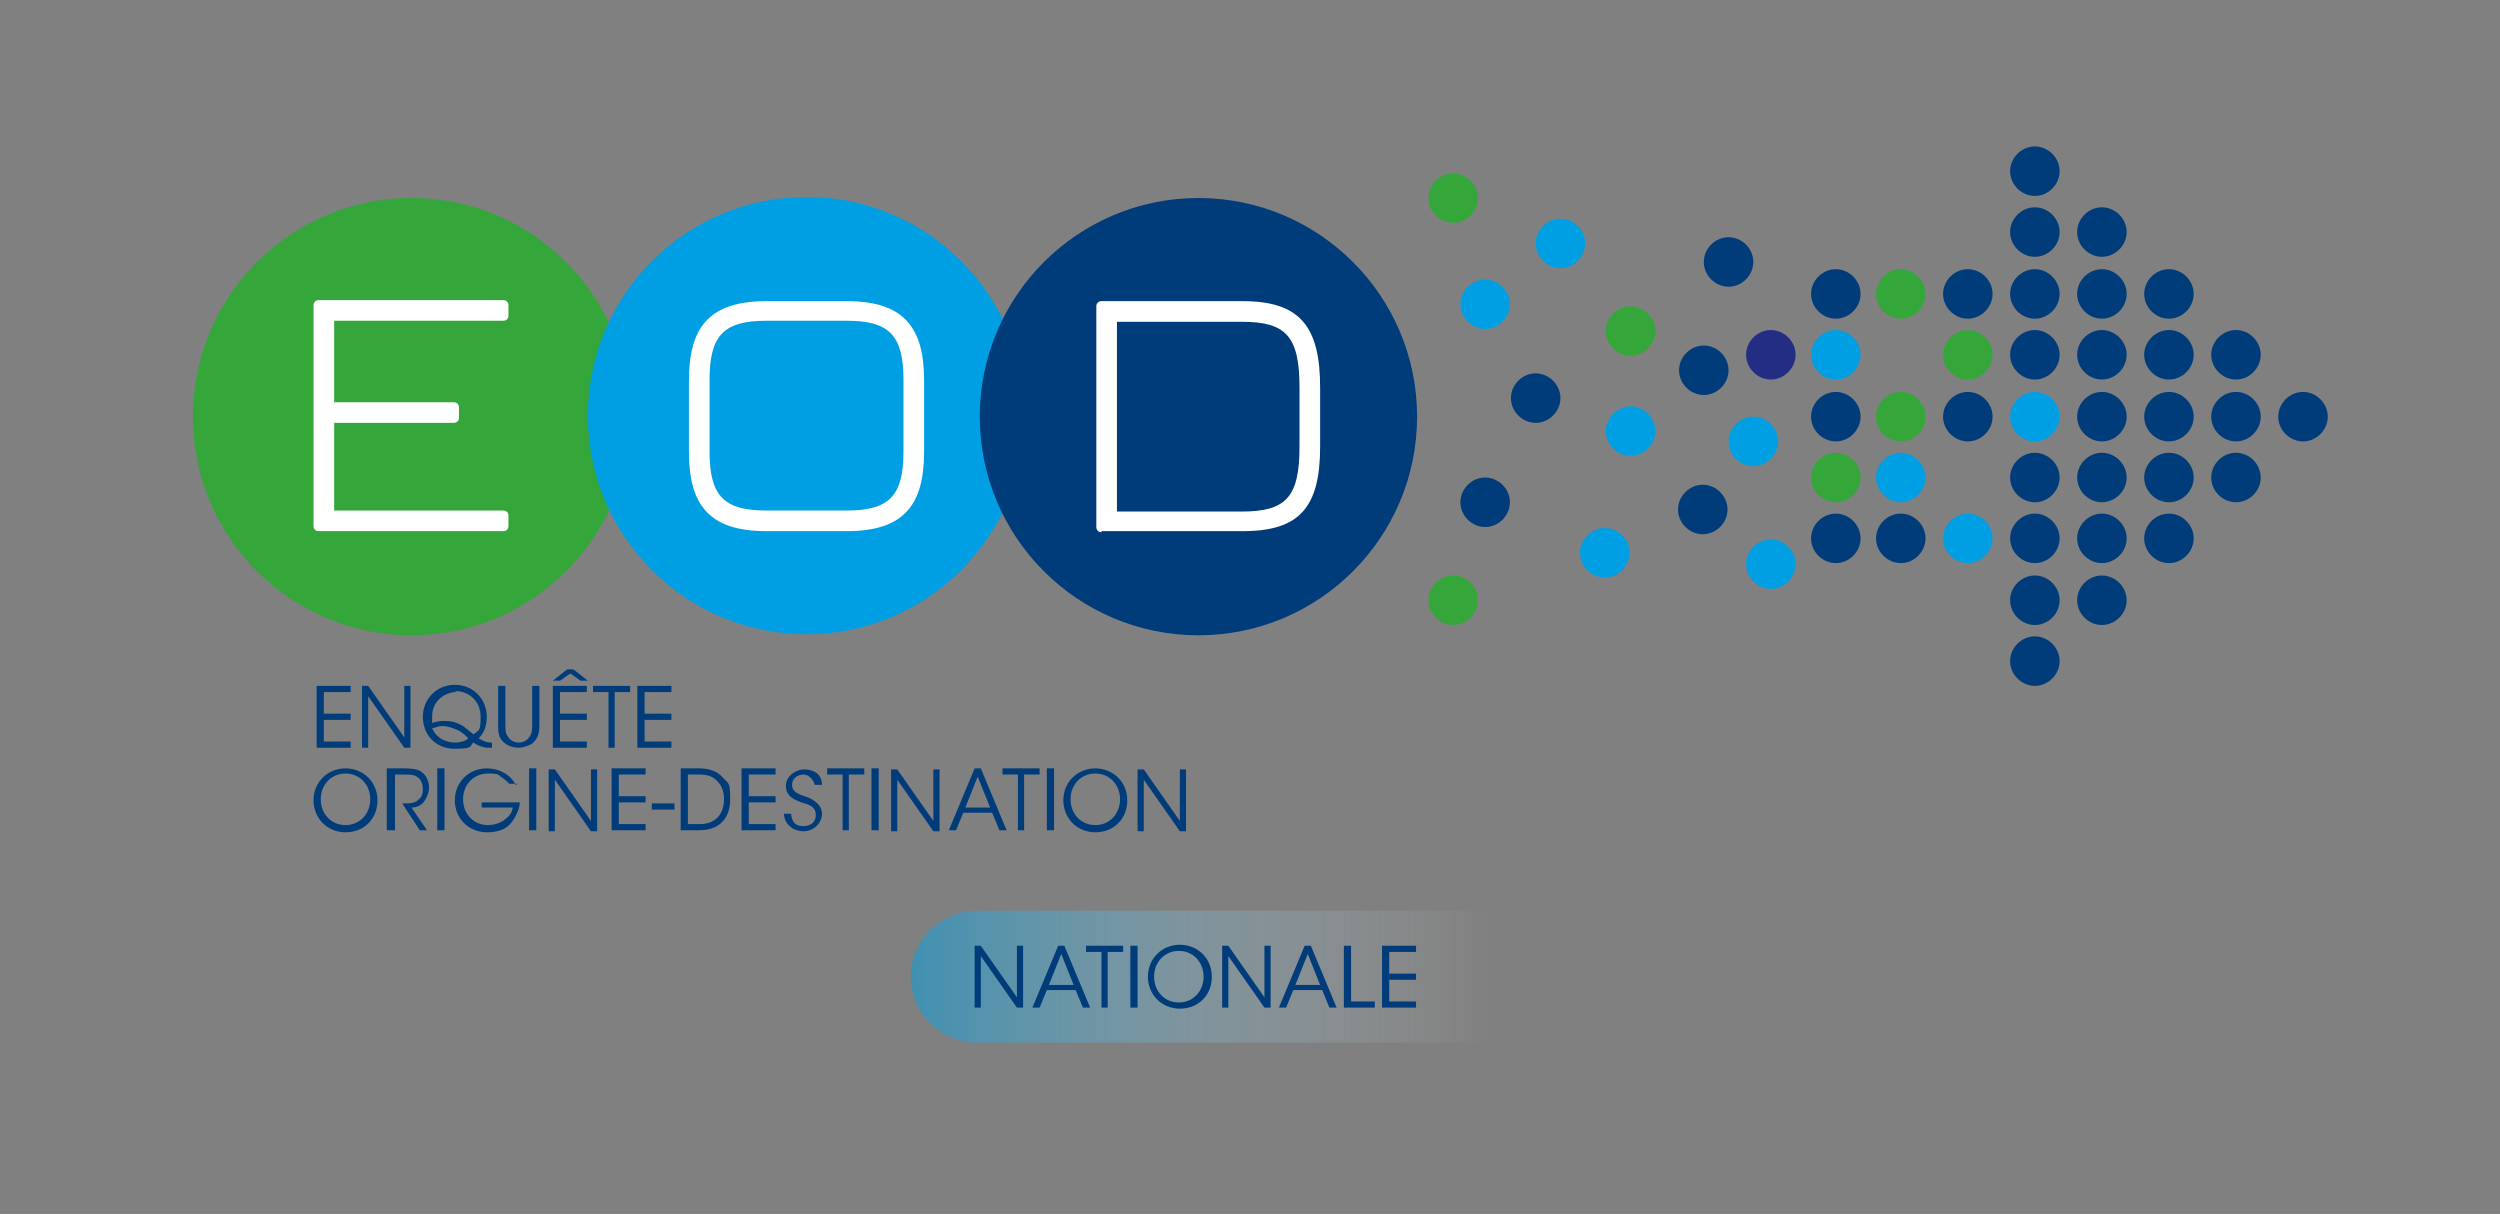 <?xml version="1.0" encoding="UTF-8"?>
<svg id="Calque_1" xmlns="http://www.w3.org/2000/svg" xmlns:xlink="http://www.w3.org/1999/xlink" version="1.1" viewBox="0 0 242.4 117.7">
  <rect x="0" y="0" width="242.4" height="117.7" fill="#808080" stroke="none"/>
  <!-- Generator: Adobe Illustrator 29.2.1, SVG Export Plug-In . SVG Version: 2.1.0 Build 116)  -->
  <defs>
    <style>
      .st0 {
        fill: #34a63a;
      }

      .st1 {
        fill: url(#Dégradé_sans_nom_8);
      }

      .st2 {
        fill: #003c7a;
      }

      .st3 {
        fill: #fff;
      }

      .st4 {
        fill: #232d84;
      }

      .st5 {
        fill: #009fe3;
      }
    </style>
    <linearGradient id="Dégradé_sans_nom_8" data-name="Dégradé sans nom 8" x1="144.9" y1="94.7" x2="88.3" y2="94.7" gradientUnits="userSpaceOnUse">
      <stop offset="0" stop-color="#fff" stop-opacity="0"/>
      <stop offset="1" stop-color="#009fe3" stop-opacity=".5"/>
    </linearGradient>
  </defs>
  <path class="st1" d="M94.7,88.3h50.2v12.8h-50.2c-3.5,0-6.4-2.9-6.4-6.4h0c0-3.5,2.9-6.4,6.4-6.4Z"/>
  <g>
    <path class="st0" d="M39.9,61.6c11.7,0,21.2-9.5,21.2-21.2s-9.5-21.2-21.2-21.2-21.2,9.5-21.2,21.2,9.5,21.2,21.2,21.2"/>
    <path class="st5" d="M78.2,61.5c11.7,0,21.2-9.5,21.2-21.2s-9.5-21.2-21.2-21.2-21.2,9.5-21.2,21.2,9.5,21.2,21.2,21.2"/>
    <path class="st2" d="M116.2,61.6c11.7,0,21.2-9.5,21.2-21.2s-9.5-21.2-21.2-21.2-21.2,9.5-21.2,21.2,9.5,21.2,21.2,21.2"/>
    <path class="st2" d="M223.3,42.8c1.3,0,2.4-1.1,2.4-2.4s-1.1-2.4-2.4-2.4-2.4,1.1-2.4,2.4,1.1,2.4,2.4,2.4"/>
    <path class="st2" d="M216.8,42.8c1.3,0,2.4-1.1,2.4-2.4s-1.1-2.4-2.4-2.4-2.4,1.1-2.4,2.4,1.1,2.4,2.4,2.4"/>
    <path class="st2" d="M210.3,42.8c1.3,0,2.4-1.1,2.4-2.4s-1.1-2.4-2.4-2.4-2.4,1.1-2.4,2.4,1.1,2.4,2.4,2.4"/>
    <path class="st2" d="M203.8,42.8c1.3,0,2.4-1.1,2.4-2.4s-1.1-2.4-2.4-2.4-2.4,1.1-2.4,2.4,1.1,2.4,2.4,2.4"/>
    <path class="st5" d="M197.3,42.8c1.3,0,2.4-1.1,2.4-2.4s-1.1-2.4-2.4-2.4-2.4,1.1-2.4,2.4,1.1,2.4,2.4,2.4"/>
    <path class="st2" d="M190.8,42.8c1.3,0,2.4-1.1,2.4-2.4s-1.1-2.4-2.4-2.4-2.4,1.1-2.4,2.4,1.1,2.4,2.4,2.4"/>
    <path class="st0" d="M184.3,42.8c1.3,0,2.4-1.1,2.4-2.4s-1.1-2.4-2.4-2.4-2.4,1.1-2.4,2.4,1.1,2.4,2.4,2.4"/>
    <path class="st2" d="M178,42.8c1.3,0,2.4-1.1,2.4-2.4s-1.1-2.4-2.4-2.4-2.4,1.1-2.4,2.4,1.1,2.4,2.4,2.4"/>
    <path class="st5" d="M170,45.2c1.3,0,2.4-1.1,2.4-2.4s-1.1-2.4-2.4-2.4-2.4,1.1-2.4,2.4,1.1,2.4,2.4,2.4"/>
    <path class="st2" d="M165.2,38.3c1.3,0,2.4-1.1,2.4-2.4s-1.1-2.4-2.4-2.4-2.4,1.1-2.4,2.4,1.1,2.4,2.4,2.4"/>
    <path class="st5" d="M158.1,44.2c1.3,0,2.4-1.1,2.4-2.4s-1.1-2.4-2.4-2.4-2.4,1.1-2.4,2.4,1.1,2.4,2.4,2.4"/>
    <path class="st2" d="M148.9,41c1.3,0,2.4-1.1,2.4-2.4s-1.1-2.4-2.4-2.4-2.4,1.1-2.4,2.4,1.1,2.4,2.4,2.4"/>
    <path class="st2" d="M216.8,36.8c1.3,0,2.4-1.1,2.4-2.4s-1.1-2.4-2.4-2.4-2.4,1.1-2.4,2.4,1.1,2.4,2.4,2.4"/>
    <path class="st2" d="M210.3,36.8c1.3,0,2.4-1.1,2.4-2.4s-1.1-2.4-2.4-2.4-2.4,1.1-2.4,2.4,1.1,2.4,2.4,2.4"/>
    <path class="st2" d="M203.8,36.8c1.3,0,2.4-1.1,2.4-2.4s-1.1-2.4-2.4-2.4-2.4,1.1-2.4,2.4,1.1,2.4,2.4,2.4"/>
    <path class="st2" d="M197.3,36.8c1.3,0,2.4-1.1,2.4-2.4s-1.1-2.4-2.4-2.4-2.4,1.1-2.4,2.4,1.1,2.4,2.4,2.4"/>
    <path class="st0" d="M190.8,36.8c1.3,0,2.4-1.1,2.4-2.4s-1.1-2.4-2.4-2.4-2.4,1.1-2.4,2.4,1.1,2.4,2.4,2.4"/>
    <path class="st5" d="M178,36.8c1.3,0,2.4-1.1,2.4-2.4s-1.1-2.4-2.4-2.4-2.4,1.1-2.4,2.4,1.1,2.4,2.4,2.4"/>
    <path class="st4" d="M171.7,36.8c1.3,0,2.4-1.1,2.4-2.4s-1.1-2.4-2.4-2.4-2.4,1.1-2.4,2.4,1.1,2.4,2.4,2.4"/>
    <path class="st0" d="M158.1,34.5c1.3,0,2.4-1.1,2.4-2.4s-1.1-2.4-2.4-2.4-2.4,1.1-2.4,2.4,1.1,2.4,2.4,2.4"/>
    <path class="st2" d="M210.3,30.9c1.3,0,2.4-1.1,2.4-2.4s-1.1-2.4-2.4-2.4-2.4,1.1-2.4,2.4,1.1,2.4,2.4,2.4"/>
    <path class="st2" d="M203.8,30.9c1.3,0,2.4-1.1,2.4-2.4s-1.1-2.4-2.4-2.4-2.4,1.1-2.4,2.4,1.1,2.4,2.4,2.4"/>
    <path class="st2" d="M197.3,30.9c1.3,0,2.4-1.1,2.4-2.4s-1.1-2.4-2.4-2.4-2.4,1.1-2.4,2.4,1.1,2.4,2.4,2.4"/>
    <path class="st2" d="M190.8,30.9c1.3,0,2.4-1.1,2.4-2.4s-1.1-2.4-2.4-2.4-2.4,1.1-2.4,2.4,1.1,2.4,2.4,2.4"/>
    <path class="st0" d="M184.3,30.9c1.3,0,2.4-1.1,2.4-2.4s-1.1-2.4-2.4-2.4-2.4,1.1-2.4,2.4,1.1,2.4,2.4,2.4"/>
    <path class="st2" d="M178,30.9c1.3,0,2.4-1.1,2.4-2.4s-1.1-2.4-2.4-2.4-2.4,1.1-2.4,2.4,1.1,2.4,2.4,2.4"/>
    <path class="st2" d="M167.6,27.8c1.3,0,2.4-1.1,2.4-2.4s-1.1-2.4-2.4-2.4-2.4,1.1-2.4,2.4,1.1,2.4,2.4,2.4"/>
    <path class="st5" d="M151.3,26c1.3,0,2.4-1.1,2.4-2.4s-1.1-2.4-2.4-2.4-2.4,1.1-2.4,2.4,1.1,2.4,2.4,2.4"/>
    <path class="st2" d="M203.8,24.9c1.3,0,2.4-1.1,2.4-2.4s-1.1-2.4-2.4-2.4-2.4,1.1-2.4,2.4,1.1,2.4,2.4,2.4"/>
    <path class="st2" d="M197.3,24.9c1.3,0,2.4-1.1,2.4-2.4s-1.1-2.4-2.4-2.4-2.4,1.1-2.4,2.4,1.1,2.4,2.4,2.4"/>
    <path class="st2" d="M197.3,19c1.3,0,2.4-1.1,2.4-2.4s-1.1-2.4-2.4-2.4-2.4,1.1-2.4,2.4,1.1,2.4,2.4,2.4"/>
    <path class="st2" d="M216.8,48.7c1.3,0,2.4-1.1,2.4-2.4s-1.1-2.4-2.4-2.4-2.4,1.1-2.4,2.4,1.1,2.4,2.4,2.4"/>
    <path class="st2" d="M210.3,48.7c1.3,0,2.4-1.1,2.4-2.4s-1.1-2.4-2.4-2.4-2.4,1.1-2.4,2.4,1.1,2.4,2.4,2.4"/>
    <path class="st2" d="M203.8,48.7c1.3,0,2.4-1.1,2.4-2.4s-1.1-2.4-2.4-2.4-2.4,1.1-2.4,2.4,1.1,2.4,2.4,2.4"/>
    <path class="st2" d="M197.3,48.7c1.3,0,2.4-1.1,2.4-2.4s-1.1-2.4-2.4-2.4-2.4,1.1-2.4,2.4,1.1,2.4,2.4,2.4"/>
    <path class="st5" d="M184.3,48.7c1.3,0,2.4-1.1,2.4-2.4s-1.1-2.4-2.4-2.4-2.4,1.1-2.4,2.4,1.1,2.4,2.4,2.4"/>
    <path class="st0" d="M178,48.7c1.3,0,2.4-1.1,2.4-2.4s-1.1-2.4-2.4-2.4-2.4,1.1-2.4,2.4,1.1,2.4,2.4,2.4"/>
    <path class="st2" d="M165.1,51.8c1.3,0,2.4-1.1,2.4-2.4s-1.1-2.4-2.4-2.4-2.4,1.1-2.4,2.4,1.1,2.4,2.4,2.4"/>
    <path class="st5" d="M144,31.9c1.3,0,2.4-1.1,2.4-2.4s-1.1-2.4-2.4-2.4-2.4,1.1-2.4,2.4,1.1,2.4,2.4,2.4"/>
    <path class="st2" d="M144,51.1c1.3,0,2.4-1.1,2.4-2.4s-1.1-2.4-2.4-2.4-2.4,1.1-2.4,2.4,1.1,2.4,2.4,2.4"/>
    <path class="st2" d="M210.3,54.6c1.3,0,2.4-1.1,2.4-2.4s-1.1-2.4-2.4-2.4-2.4,1.1-2.4,2.4,1.1,2.4,2.4,2.4"/>
    <path class="st2" d="M203.8,54.6c1.3,0,2.4-1.1,2.4-2.4s-1.1-2.4-2.4-2.4-2.4,1.1-2.4,2.4,1.1,2.4,2.4,2.4"/>
    <path class="st2" d="M197.3,54.6c1.3,0,2.4-1.1,2.4-2.4s-1.1-2.4-2.4-2.4-2.4,1.1-2.4,2.4,1.1,2.4,2.4,2.4"/>
    <path class="st5" d="M190.8,54.6c1.3,0,2.4-1.1,2.4-2.4s-1.1-2.4-2.4-2.4-2.4,1.1-2.4,2.4,1.1,2.4,2.4,2.4"/>
    <path class="st2" d="M184.3,54.6c1.3,0,2.4-1.1,2.4-2.4s-1.1-2.4-2.4-2.4-2.4,1.1-2.4,2.4,1.1,2.4,2.4,2.4"/>
    <path class="st2" d="M178,54.6c1.3,0,2.4-1.1,2.4-2.4s-1.1-2.4-2.4-2.4-2.4,1.1-2.4,2.4,1.1,2.4,2.4,2.4"/>
    <path class="st5" d="M171.7,57.1c1.3,0,2.4-1.1,2.4-2.4s-1.1-2.4-2.4-2.4-2.4,1.1-2.4,2.4,1.1,2.4,2.4,2.4"/>
    <path class="st5" d="M155.6,56c1.3,0,2.4-1.1,2.4-2.4s-1.1-2.4-2.4-2.4-2.4,1.1-2.4,2.4,1.1,2.4,2.4,2.4"/>
    <path class="st0" d="M140.9,60.6c1.3,0,2.4-1.1,2.4-2.4s-1.1-2.4-2.4-2.4-2.4,1.1-2.4,2.4,1.1,2.4,2.4,2.4"/>
    <path class="st2" d="M203.8,60.6c1.3,0,2.4-1.1,2.4-2.4s-1.1-2.4-2.4-2.4-2.4,1.1-2.4,2.4,1.1,2.4,2.4,2.4"/>
    <path class="st2" d="M197.3,60.6c1.3,0,2.4-1.1,2.4-2.4s-1.1-2.4-2.4-2.4-2.4,1.1-2.4,2.4,1.1,2.4,2.4,2.4"/>
    <path class="st2" d="M197.3,66.5c1.3,0,2.4-1.1,2.4-2.4s-1.1-2.4-2.4-2.4-2.4,1.1-2.4,2.4,1.1,2.4,2.4,2.4"/>
    <path class="st0" d="M140.9,21.6c1.3,0,2.4-1.1,2.4-2.4s-1.1-2.4-2.4-2.4-2.4,1.1-2.4,2.4,1.1,2.4,2.4,2.4"/>
    <path class="st2" d="M111,74.6h-.7v6h.6v-5s3.5,5,3.5,5h.6v-6h-.6v5s-3.5-5-3.5-5ZM103.8,77.5c0-1.4,1-2.5,2.4-2.5s2.4,1.1,2.4,2.5-1,2.5-2.4,2.5-2.4-1.1-2.4-2.5h0ZM103.1,77.6c0,1.7,1.3,3.1,3.1,3.1s3.1-1.3,3.1-3.1-1.4-3.1-3.1-3.1-3.1,1.3-3.1,3.1h0ZM101.5,80.5h.7v-6h-.7v6ZM98.6,80.5h.7v-5.4h1.5v-.6h-3.6v.6h1.5v5.4ZM96,78.3h-2.4l1.2-3,1.2,3ZM93.4,78.8h2.8l.7,1.7h.7l-2.5-6h-.6l-2.5,6h.7l.7-1.7ZM87.1,74.6h-.7v6h.6v-5s3.5,5,3.5,5h.6v-6h-.6v5s-3.5-5-3.5-5ZM84.5,80.5h.7v-6h-.7v6ZM81.6,80.5h.7v-5.4h1.5v-.6h-3.6v.6h1.5v5.4ZM76,78.8c0,1.1.9,1.8,1.9,1.8s1.8-.8,1.8-1.7-.9-1.4-1.4-1.6c-.9-.3-1.5-.5-1.5-1.2,0-.6.5-1,1.1-1s1,.6,1.1,1h.7c0-1.1-.9-1.5-1.7-1.5s-1.8.6-1.8,1.6c0,1.1,1,1.4,1.5,1.6.7.2,1.4.4,1.4,1.2s-.6,1.1-1.2,1.1-1.1-.2-1.2-1.2h-.7ZM71.9,80.5h3.3v-.6h-2.6v-2.1h2.6v-.6h-2.6v-2.1h2.6v-.6h-3.3v6ZM66.7,75.1h1.2c.8,0,1.4.3,1.7.7.4.4.6,1,.6,1.7,0,1.4-.8,2.4-2.3,2.4h-1.2v-4.8ZM66,80.5h1.8c2,0,3-1.2,3-3s-.2-1.5-.7-2.1c-.6-.7-1.5-.9-2.3-.9h-1.8v6ZM63.2,78.5h2.2v-.6h-2.2v.6ZM59.3,80.5h3.3v-.6h-2.6v-2.1h2.6v-.6h-2.6v-2.1h2.6v-.6h-3.3v6ZM53.9,74.6h-.7v6h.6v-5s3.5,5,3.5,5h.6v-6h-.6v5s-3.5-5-3.5-5ZM51.3,80.5h.7v-6h-.7v6ZM50,76.1c-.5-1-1.6-1.6-2.8-1.6-1.7,0-3.1,1.3-3.1,3.1s1.4,3.1,3.1,3.1,2.4-.7,2.9-1.8c.2-.4.3-.8.3-1.1h-3.7v.5h3c0,.5-.4.9-.8,1.2-.4.3-1,.5-1.6.5-1.3,0-2.4-1-2.4-2.5s1.1-2.5,2.4-2.5,1,.2,1.4.4c.3.2.5.4.7.6h.8ZM42.4,80.5h.7v-6h-.7v6ZM37.6,80.5h.7v-5.4h.9c.5,0,.9,0,1.2.2.4.2.6.7.6,1.2s-.1.8-.5,1.1c-.3.3-.9.3-1.3.3h-.2l1.7,2.6h.7l-1.5-2.2c.5,0,1-.2,1.3-.7.2-.3.4-.8.4-1.2,0-.7-.3-1.3-.8-1.6-.3-.2-.7-.3-1.7-.3h-1.6v6ZM31.1,77.5c0-1.4,1-2.5,2.4-2.5s2.4,1.1,2.4,2.5-1,2.5-2.4,2.5-2.4-1.1-2.4-2.5h0ZM30.4,77.6c0,1.7,1.3,3.1,3.1,3.1s3.1-1.3,3.1-3.1-1.4-3.1-3.1-3.1-3.1,1.3-3.1,3.1h0Z"/>
    <path class="st2" d="M61.8,72.5h3.3v-.6h-2.6v-2.1h2.6v-.6h-2.6v-2.1h2.6v-.6h-3.3v6ZM58.9,72.5h.7v-5.4h1.5v-.6h-3.6v.6h1.5v5.4ZM55.4,64.9h-.4l-1.4,1.1h.7l1-.7,1,.7h.7l-1.4-1.1ZM53.6,72.5h3.3v-.6h-2.6v-2.1h2.6v-.6h-2.6v-2.1h2.6v-.6h-3.3v6ZM48.3,66.5v3.8c0,.7,0,1.3.7,1.8.4.3.9.4,1.3.4s1-.2,1.3-.4c.6-.5.7-1.1.7-1.8v-3.8h-.7v3.8c0,.5,0,.8-.3,1.2-.2.3-.6.5-1,.5s-.8-.2-1-.5c-.3-.4-.3-.7-.3-1.2v-3.8h-.7ZM44.1,72c-.5,0-1.7-.2-2.2-1.4.3,0,.5-.2,1-.2s1.1.2,1.7.5c0,0,.7.5.8.7-.2.2-.7.4-1.3.4h0ZM44.1,67c1.4,0,2.5,1,2.5,2.5s-.2,1.3-.7,1.7c-.8-.6-.9-.8-1.2-.9-.5-.3-1-.4-1.6-.4s-.9.1-1.2.2c0-.2,0-.4,0-.7,0-1.3,1.1-2.3,2.4-2.3h0ZM47.7,72c-.6,0-.9-.2-1.3-.4.3-.3.8-.9.8-2.1,0-1.7-1.3-3.1-3.1-3.1s-3.1,1.4-3.1,3.1,1.2,3.1,3.1,3.1,1.4-.3,1.8-.6c.3.2.6.4,1.3.5.1,0,.3,0,.5,0v-.6ZM35.8,66.5h-.7v6h.6v-5s3.5,5,3.5,5h.6v-6h-.6v5s-3.5-5-3.5-5ZM30.7,72.5h3.3v-.6h-2.6v-2.1h2.6v-.6h-2.6v-2.1h2.6v-.6h-3.3v6Z"/>
    <path class="st2" d="M134,97.7h3.3v-.6h-2.6v-2.1h2.6v-.6h-2.6v-2.1h2.6v-.6h-3.3v6ZM130.4,97.7h2.9v-.6h-2.3v-5.4h-.7v6ZM128,95.5h-2.4l1.2-3,1.2,3ZM125.4,96h2.8l.7,1.7h.7l-2.5-6h-.6l-2.5,6h.7l.7-1.7ZM119.2,91.7h-.7v6h.6v-5s3.5,5,3.5,5h.6v-6h-.6v5s-3.5-5-3.5-5ZM111.9,94.7c0-1.4,1-2.5,2.4-2.5s2.4,1.1,2.4,2.5-1,2.5-2.4,2.5-2.4-1.1-2.4-2.5h0ZM111.3,94.7c0,1.7,1.3,3.1,3.1,3.1s3.1-1.3,3.1-3.1-1.4-3.1-3.1-3.1-3.1,1.3-3.1,3.1h0ZM109.6,97.7h.7v-6h-.7v6ZM106.7,97.7h.7v-5.4h1.5v-.6h-3.6v.6h1.5v5.4ZM104.1,95.5h-2.4l1.2-3,1.2,3ZM101.5,96h2.8l.7,1.7h.7l-2.5-6h-.6l-2.5,6h.7l.7-1.7ZM95.2,91.7h-.7v6h.6v-5s3.5,5,3.5,5h.6v-6h-.6v5s-3.5-5-3.5-5Z"/>
    <path class="st3" d="M30.9,51.5h17.9c.3,0,.5-.2.5-.5v-1c0-.3-.2-.5-.5-.5h-16.4v-8.5h11.6c.3,0,.5-.2.5-.5v-1c0-.3-.2-.5-.5-.5h-11.6v-7.9h16.4c.3,0,.5-.2.5-.5v-1c0-.3-.2-.5-.5-.5h-17.9c-.3,0-.5.2-.5.5v21.4c0,.3.2.5.5.5"/>
    <path class="st3" d="M74.3,49.5c-4.1,0-5.5-1.4-5.5-5.7v-7c0-4.3,1.4-5.7,5.5-5.7h7.8c4.1,0,5.5,1.4,5.5,5.7v7c0,4.3-1.4,5.7-5.5,5.7h-7.8ZM74.3,51.5h7.8c5.6,0,7.5-2.6,7.5-7.7v-6.9c0-5.1-1.9-7.7-7.5-7.7h-7.8c-5.6,0-7.5,2.6-7.5,7.7v6.9c0,5.1,1.9,7.7,7.5,7.7"/>
    <path class="st3" d="M108.3,49.6v-18.4h12.1c4.3,0,5.6,1.4,5.6,6.4v5.7c0,4.9-1.3,6.3-5.6,6.3h-12.1ZM106.8,51.5h13.7c5.5,0,7.5-2.3,7.5-8.2v-5.7c0-5.9-1.9-8.4-7.5-8.4h-13.7c-.3,0-.5.2-.5.5v21.4c0,.3.2.5.5.5"/>
  </g>
</svg>